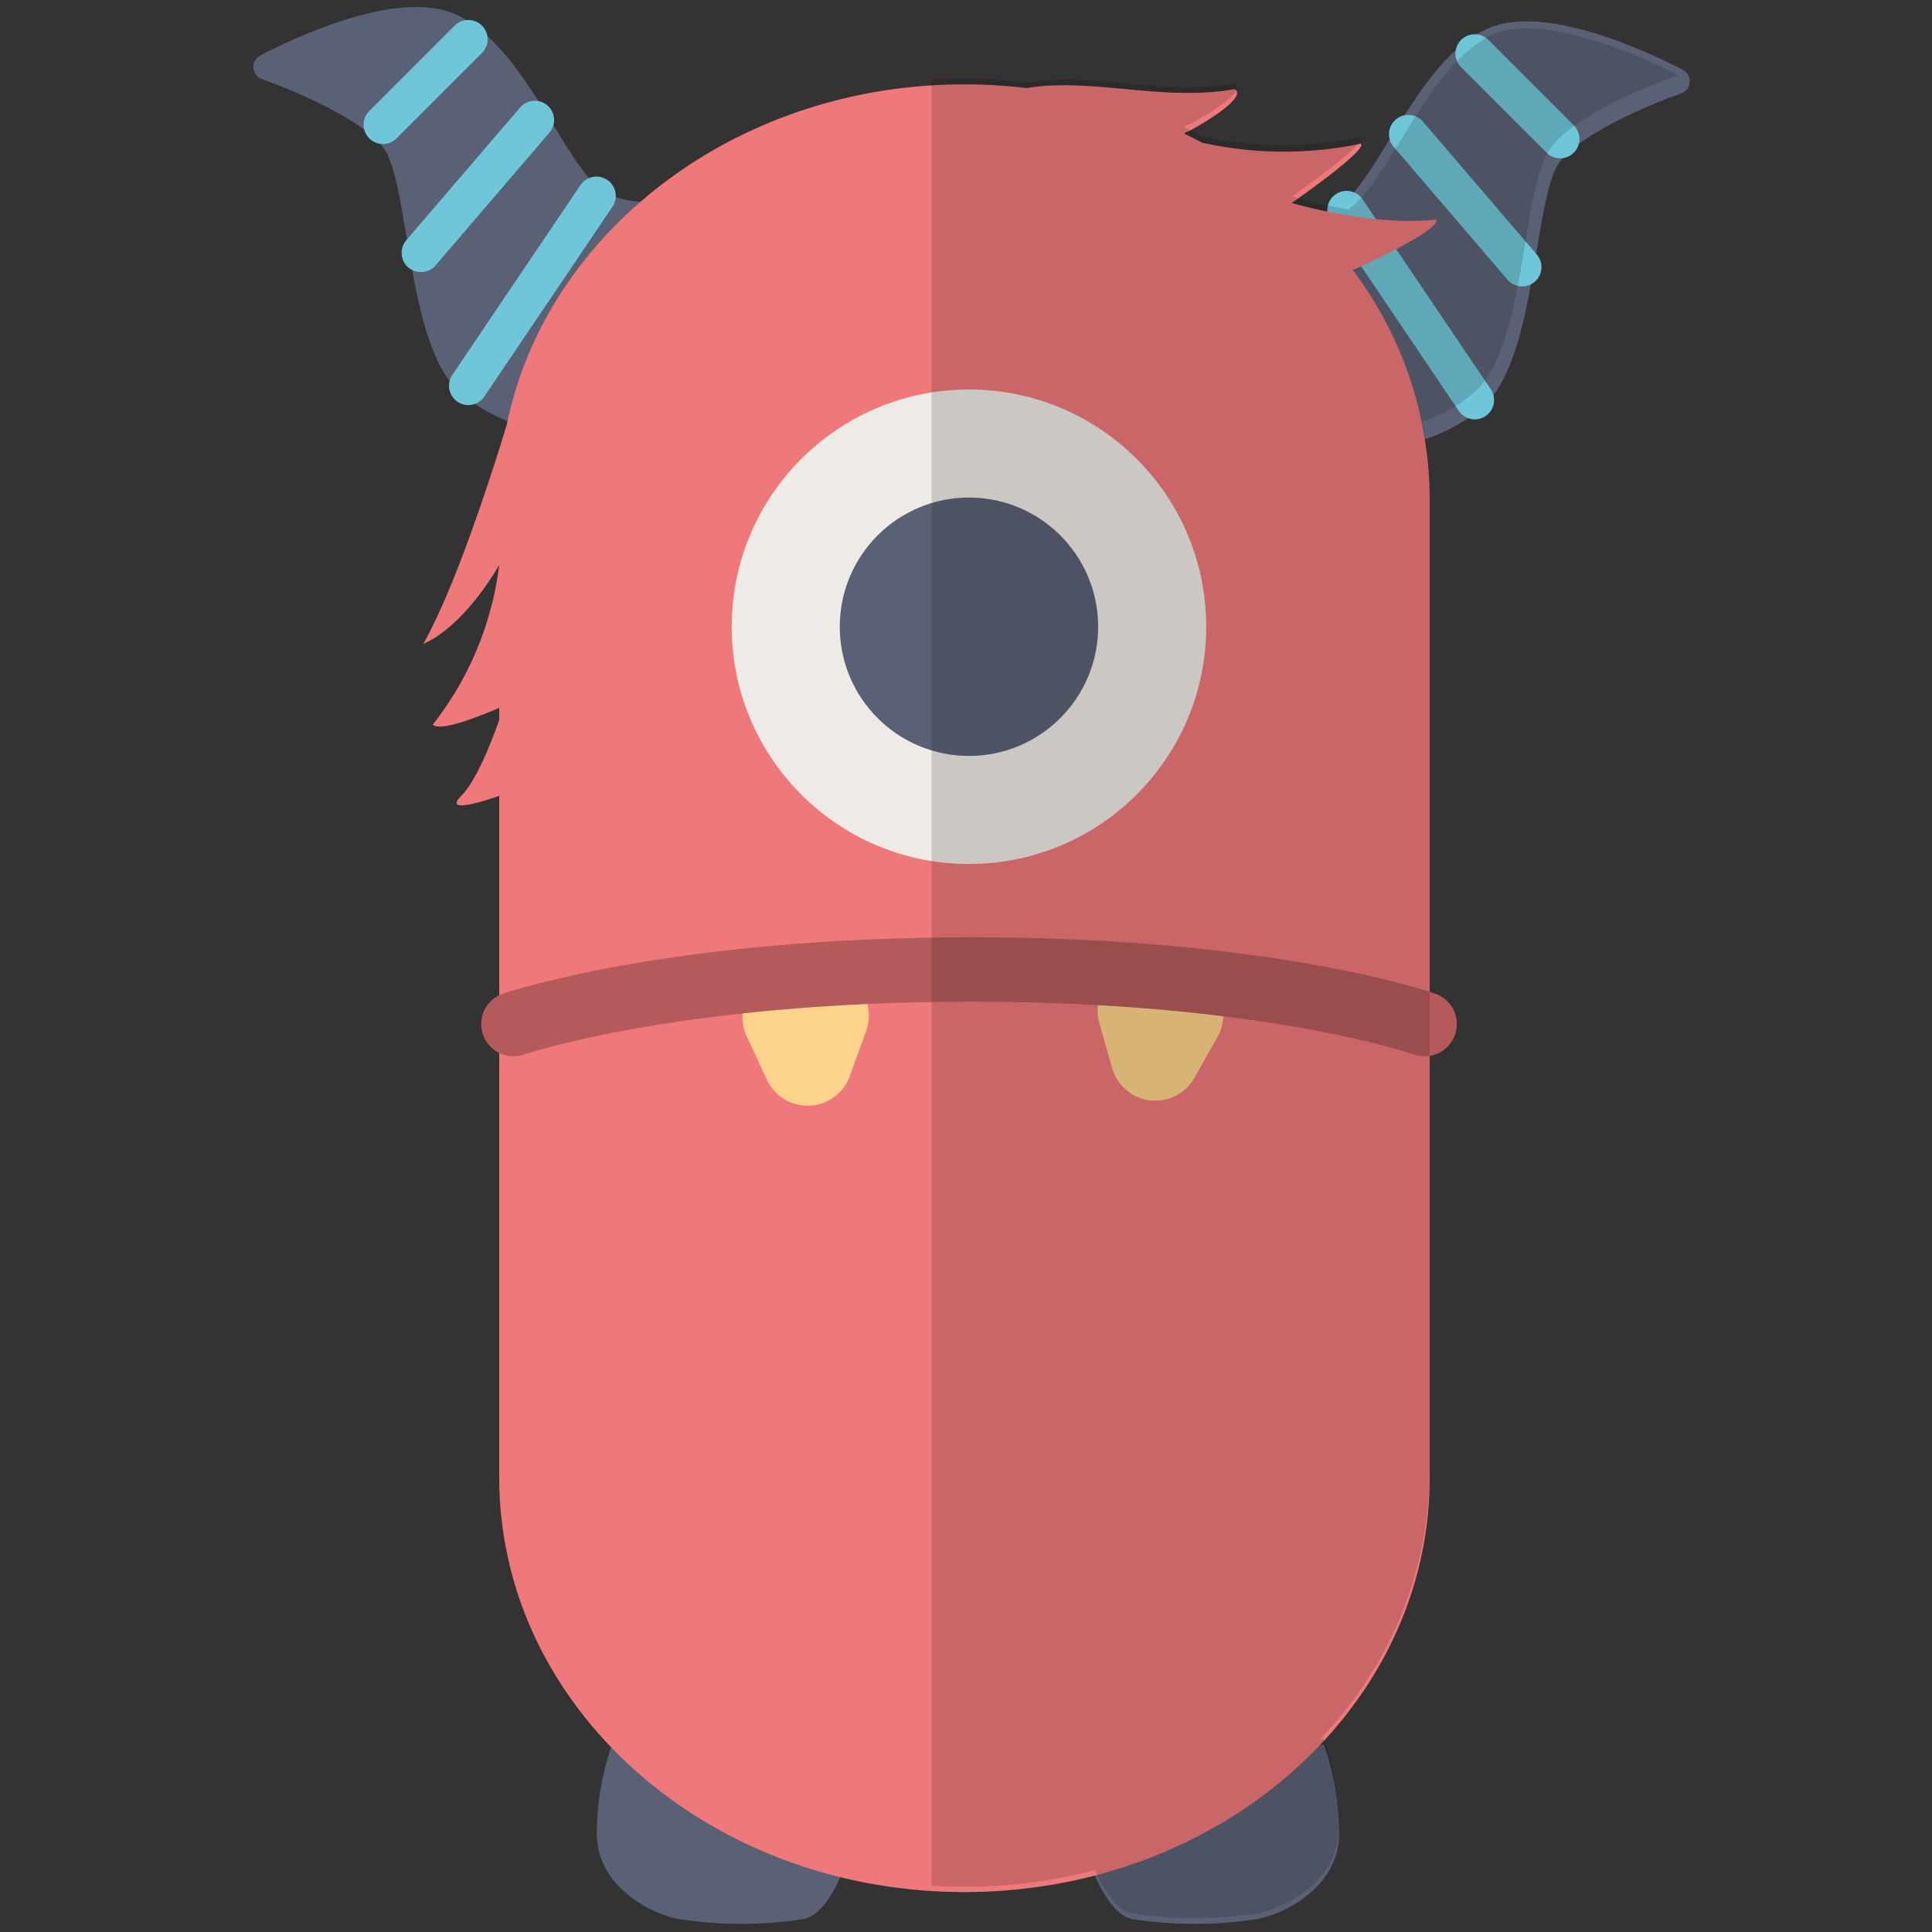 <svg id="Layer_1" data-name="Layer 1" xmlns="http://www.w3.org/2000/svg" xmlns:xlink="http://www.w3.org/1999/xlink" viewBox="0 0 150 150">
  <rect x="0" y="0" width="150" height="150" fill="#333333" stroke="none"/>
  <defs>
    <style>
      .cls-1, .cls-11, .cls-7 {
        fill: none;
      }

      .cls-2 {
        clip-path: url(#clip-path);
      }

      .cls-3, .cls-4 {
        opacity: 0.15;
      }

      .cls-5 {
        clip-path: url(#clip-path-2);
      }

      .cls-6, .cls-8 {
        fill: #5a6174;
      }

      .cls-6 {
        stroke: #5a6174;
        stroke-width: 2px;
      }

      .cls-11, .cls-6, .cls-7 {
        stroke-linecap: round;
      }

      .cls-11, .cls-6 {
        stroke-linejoin: round;
      }

      .cls-7 {
        stroke: #6ec6d8;
        stroke-miterlimit: 10;
        stroke-width: 3px;
      }

      .cls-9 {
        fill: #ee787a;
      }

      .cls-10 {
        fill: #fdd38b;
      }

      .cls-11 {
        stroke: #b55a5b;
        stroke-width: 5px;
      }

      .cls-12 {
        fill: #eeeae5;
      }

      .cls-13 {
        clip-path: url(#clip-path-3);
      }
    </style>
    <clipPath id="clip-path">
      <path class="cls-1" d="M149.76-89.07C149.76-124.93,116.29-154,75-154S.24-124.93.24-89.07c0,20.52,5,38.53,20.47,50.35.29,5.67,1.13,11.1,2.93,15.3a9.42,9.42,0,0,0,8.65,5.7A9.29,9.29,0,0,0,36-18.49a9.39,9.39,0,0,0,5.58-10.07,96.12,96.12,0,0,0,10.8,2.47v6.69a9.4,9.4,0,0,0,9.4,9.4,9.4,9.4,0,0,0,9.4-9.4v-4.84c1.26,0,2.53.09,3.84.11q3.68,0,7.12-.06v4.79a9.4,9.4,0,0,0,9.4,9.4,9.4,9.4,0,0,0,9.4-9.4v-6.72a81.2,81.2,0,0,0,13-3.52,12.82,12.82,0,0,1-.69,2.23,9.39,9.39,0,0,0,4.94,12.34,9.28,9.28,0,0,0,3.69.76,9.4,9.4,0,0,0,8.65-5.7c2.46-5.76,3.14-13.83,3-21.68C145.66-53.62,149.76-70.55,149.76-89.07Z"/>
    </clipPath>
    <clipPath id="clip-path-2">
      <path class="cls-1" d="M-25.1,66.18c-2.5-3-12.41-6.75-14.29-7.45-.33-10.34-1-20.63-2-29.95C-44,.52-71.47,0-86.06,0S-125.62-.16-130,27.43c-.81,7.39-1.87,19.75-2.34,33.54-3.51,1.37-10.52,4.32-12.57,6.8-2.76,3.34-5.69,10.4-1.27,13.83,2.8,2.19,9.42,4.91,13.88,6.61.63,14.35,2.41,27.86,6.21,36.84,6.48,20,16.73,26.18,25.38,24.76s7.33-18.25,7.33-18.25-.1-.69,8-.86,7.9,2.65,7.9,2.65-3.49,16.42,10.16,16.42S-53.19,137.63-46,128.13c3.68-4.89,5.89-21.15,6.59-40.87C-35.16,85.69-27,82.51-23.83,80-19.41,76.58-22.34,69.53-25.1,66.18Z"/>
    </clipPath>
    <clipPath id="clip-path-3">
      <rect class="cls-1" x="72.33" y="-12" width="80.99" height="170"/>
    </clipPath>
  </defs>
  <title>monster-06</title>
  <g class="cls-2">
    <path class="cls-3" d="M177.28,25.53,64.14,24.91S81.28-3.77,76.92-82.94,47.62-216,47.62-216l129.66,8.42Z"/>
  </g>
  <g class="cls-4">
    <g class="cls-5">
      <path d="M-85.18-27.44V76.9l-6.18,99.39s96.75-9.89,99-8.55S7.6-13,7.6-13Z"/>
    </g>
  </g>
  <g>
    <g>
      <g>
        <path class="cls-6" d="M130.19,6.31s-7.84,2.7-10,5.81-1.84,15.34-5.81,18.82a12.69,12.69,0,0,1-9.21,2.78L95.47,17.21s6.85,1.91,9.83-1,5.83-10.76,10.44-13S130.19,6.31,130.19,6.31Z"/>
        <line class="cls-7" x1="114.5" y1="31.06" x2="104.55" y2="16.32"/>
        <line class="cls-7" x1="118.18" y1="20.74" x2="109.34" y2="10.42"/>
        <line class="cls-7" x1="121.13" y1="10.79" x2="114.5" y2="4.16"/>
      </g>
      <g>
        <path class="cls-6" d="M20.67,5.2s7.84,2.7,10,5.81,1.84,15.35,5.81,18.82a12.72,12.72,0,0,0,9.21,2.79L55.39,16.1s-6.85,1.91-9.84-1S39.73,4.36,35.12,2.1,20.67,5.2,20.67,5.2Z"/>
        <line class="cls-7" x1="36.36" y1="29.95" x2="46.31" y2="15.21"/>
        <line class="cls-7" x1="32.68" y1="19.63" x2="41.52" y2="9.32"/>
        <line class="cls-7" x1="29.73" y1="9.68" x2="36.36" y2="3.05"/>
      </g>
      <path class="cls-8" d="M47.53,135.43a21,21,0,0,0-1.19,6.95c0,3.93,3.91,6.14,6.39,6.62a31.76,31.76,0,0,0,9.64,0c2.92-.48,4.76-9,4.76-9Z"/>
      <path class="cls-8" d="M102.78,135.43a21,21,0,0,1,1.19,6.95c0,3.93-3.91,6.14-6.39,6.62a31.76,31.76,0,0,1-9.64,0c-2.92-.48-4.76-9-4.76-9Z"/>
      <path class="cls-9" d="M111.53,17.05c-5,.56-11.24-1.29-11.24-1.29s6.08-4.23,5.34-4.6a29.19,29.19,0,0,1-12.29-.08c-.45-.24-.91-.47-1.37-.69,0-.07.07-.12.21-.15S97,7.66,95.87,6.92c-5.55,1-11.2-.93-16.16-.08a40.59,40.59,0,0,0-4.84-.29C57.14,6.55,42.4,18,39.34,33,37.85,37.85,35.28,45.68,32.86,50c3.32-1.47,5.9-6.14,5.9-6.14a25,25,0,0,1-5.16,12.4c.61.62,4-.81,5.16-1.3v.93c-.58,1.66-1.77,4.72-2.95,5.9-1.66,1.66,2.95,0,2.95,0v52.92c0,17.78,16.16,32.19,36.11,32.19S111,132.52,111,114.74v-76a29.63,29.63,0,0,0-6-17.82h.14S111.71,18,111.53,17.05Z"/>
      <path class="cls-10" d="M59.54,83.83,58,80.52a3.48,3.48,0,0,1,3-5l2.8-.14a3.48,3.48,0,0,1,3.46,4.64L66,83.5A3.49,3.49,0,0,1,59.54,83.83Z"/>
      <path class="cls-10" d="M86.34,82.89l-1-3.52A3.49,3.49,0,0,1,89.12,75l2.78.34a3.48,3.48,0,0,1,2.63,5.16l-1.8,3.19A3.48,3.48,0,0,1,86.34,82.89Z"/>
      <path class="cls-11" d="M39.86,79.51s12.33-4.24,35.55-4.24,35.2,4.24,35.2,4.24"/>
      <circle class="cls-12" cx="75.23" cy="48.66" r="18.42"/>
      <circle class="cls-8" cx="75.23" cy="48.66" r="10.03"/>
    </g>
    <g class="cls-4">
      <g class="cls-13">
        <path d="M115.74,2.76c-4.61,2.26-7.45,10.12-10.44,13a5,5,0,0,1-.62.5,40.74,40.74,0,0,1-4.39-1s6.08-4.24,5.34-4.61a29.24,29.24,0,0,1-12.29-.07c-.45-.24-.91-.47-1.37-.7,0-.06.07-.11.21-.15S97,7.21,95.87,6.48c-5.55,1-11.2-.93-16.16-.08a40.59,40.59,0,0,0-4.84-.29C57.14,6.11,42.4,17.5,39.34,32.52c-1.49,4.88-4.06,12.72-6.48,17.07,3.32-1.48,5.9-6.15,5.9-6.15A25,25,0,0,1,33.6,55.85c.61.61,4-.81,5.16-1.31v.94c-.58,1.65-1.77,4.71-2.95,5.9-1.66,1.65,2.95,0,2.95,0v52.91c0,17.78,16.16,32.2,36.11,32.2A40.14,40.14,0,0,0,85,145.19c.77,1.7,1.76,3.17,2.93,3.37a32.41,32.41,0,0,0,9.64,0c2.48-.49,6.39-2.7,6.39-6.62a20.92,20.92,0,0,0-1.19-6.95l-.33.07A30.08,30.08,0,0,0,111,114.29v-76a29.62,29.62,0,0,0-.54-5.6,11.14,11.14,0,0,0,4-2.22c4-3.47,3.7-15.71,5.81-18.82s10-5.81,10-5.81S120.34.51,115.74,2.76Z"/>
      </g>
    </g>
  </g>
</svg>
